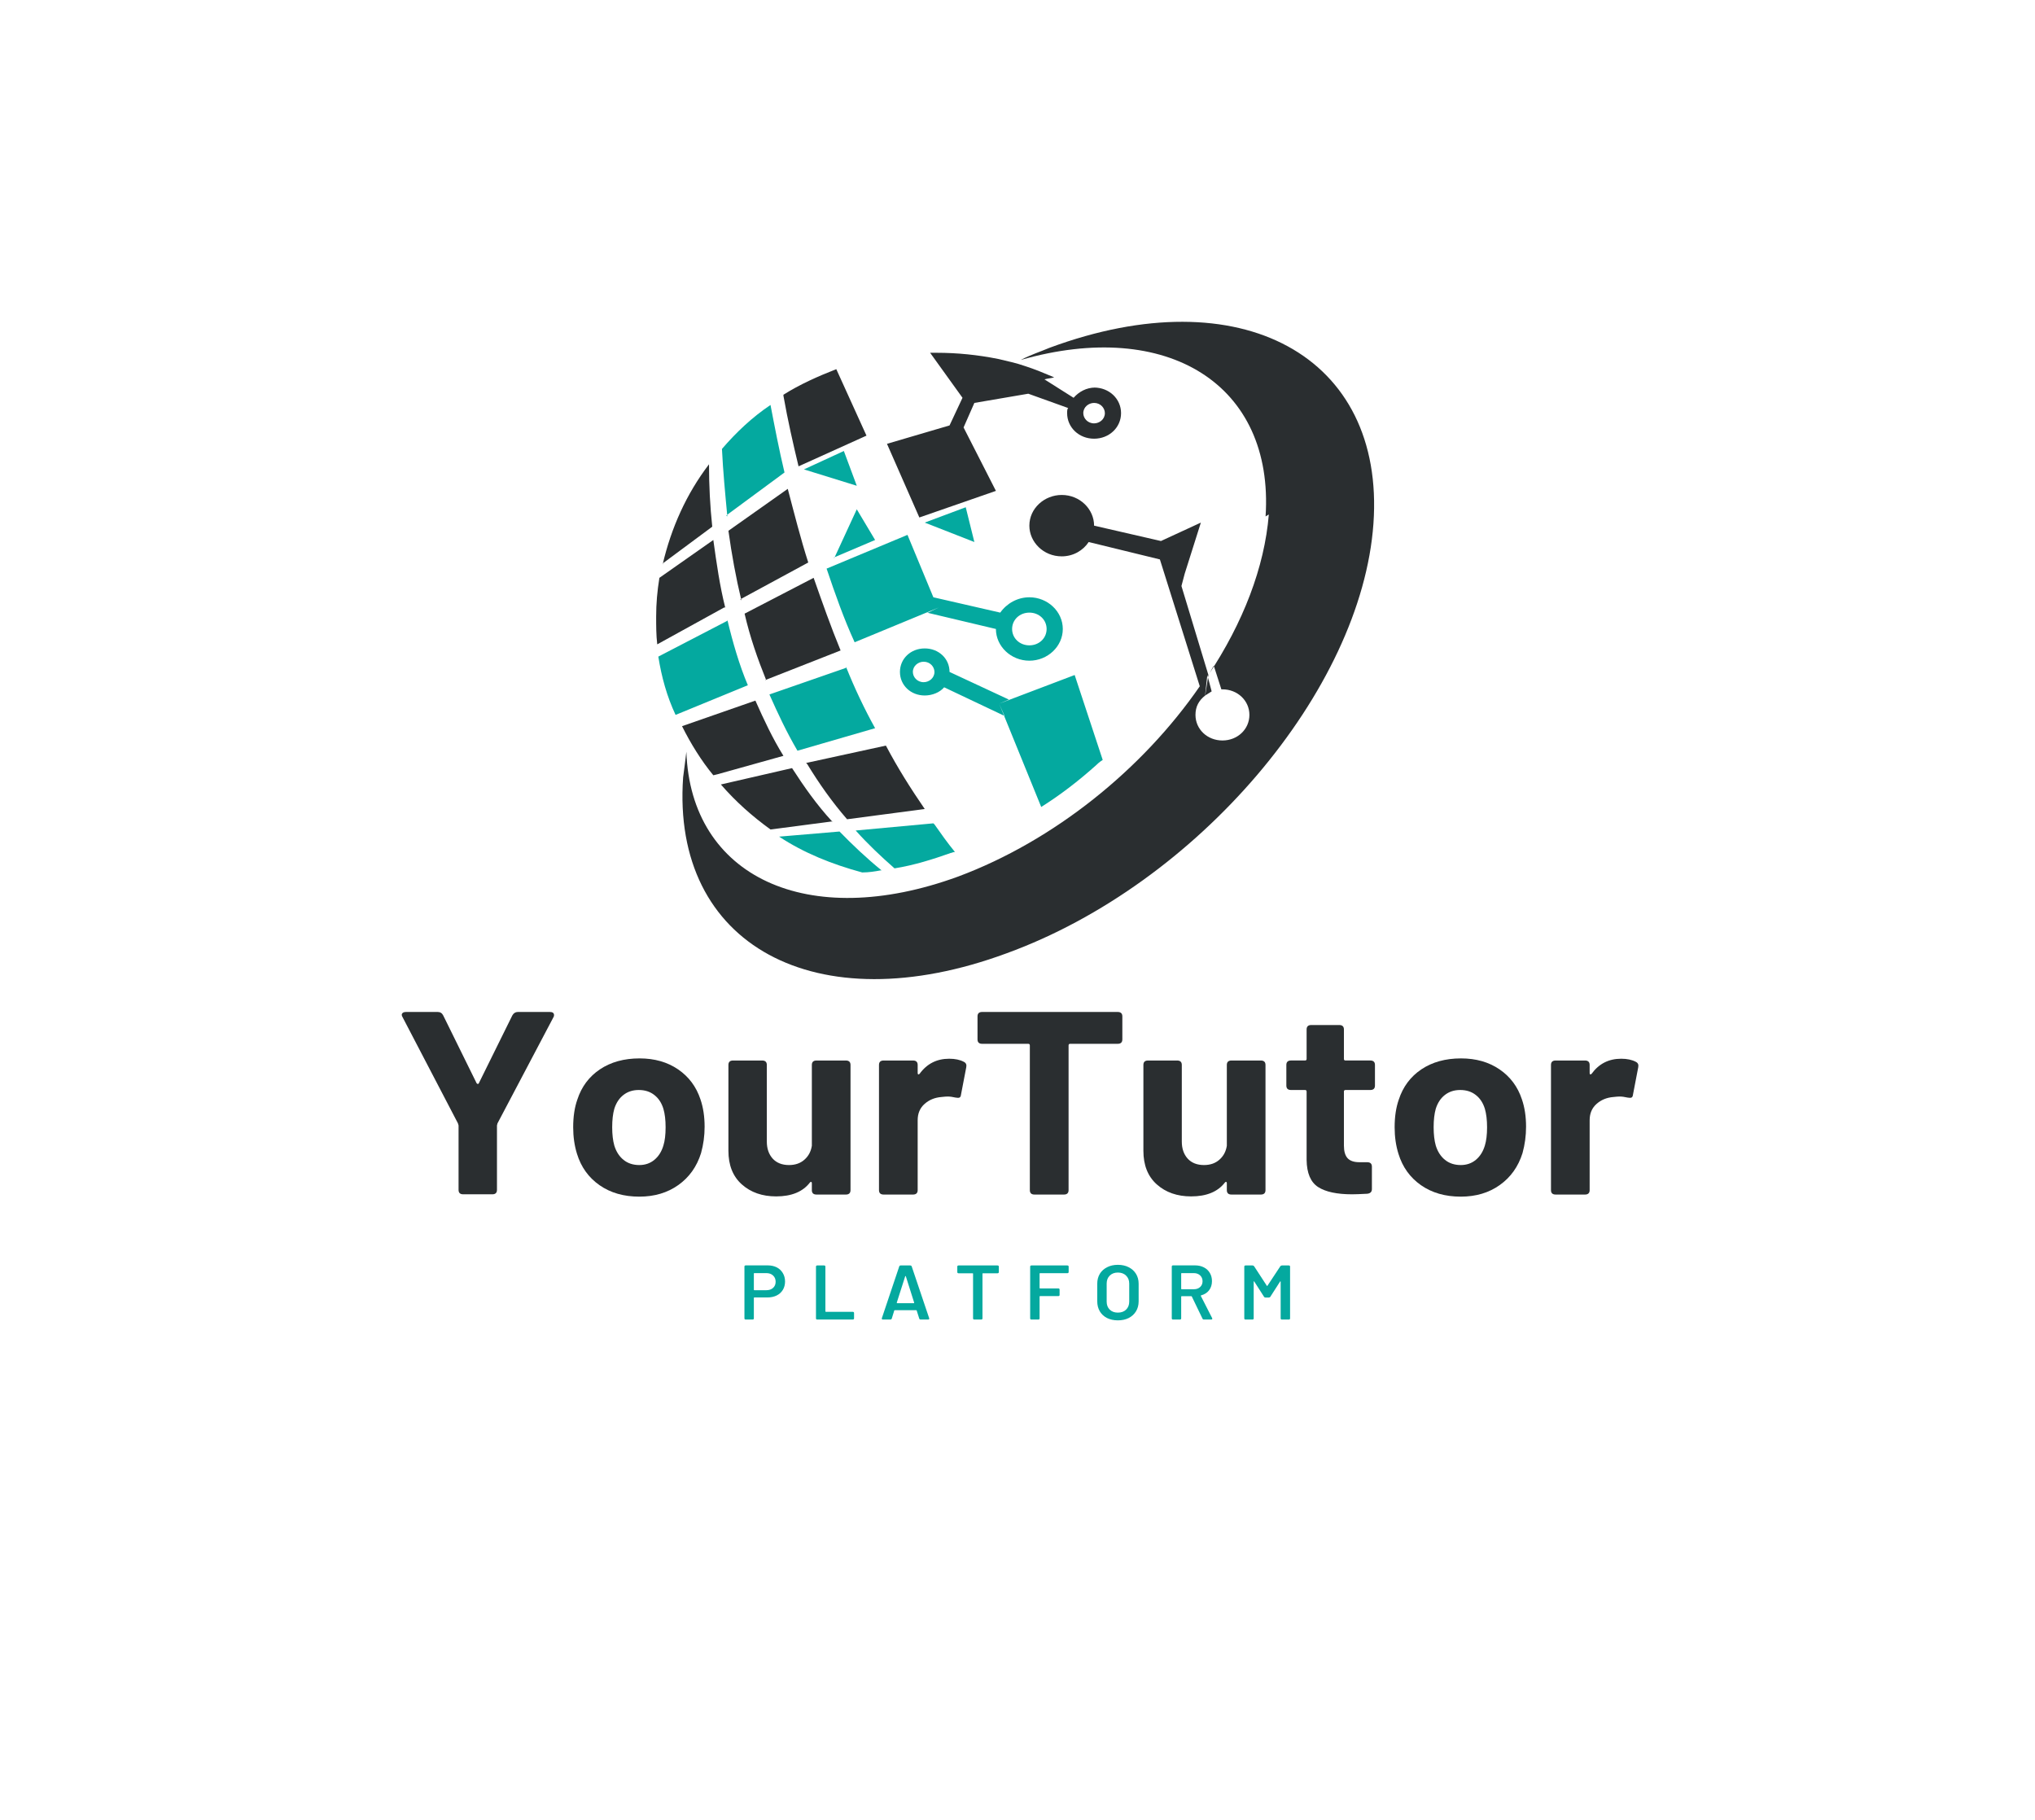 <svg width="142" height="127" viewBox="0 0 142 127" fill="none" xmlns="http://www.w3.org/2000/svg">
<path fill-rule="evenodd" clip-rule="evenodd" d="M88.537 35.898C88.235 39.609 86.731 43.465 84.321 47.104L82.44 40.894L82.666 40.038L83.795 36.468L81.01 37.754L76.344 36.682C76.344 35.54 75.365 34.54 74.086 34.54C72.882 34.54 71.828 35.469 71.828 36.682C71.828 37.824 72.806 38.824 74.086 38.824C74.914 38.824 75.591 38.396 75.967 37.824L80.936 39.038L83.719 47.89C79.73 53.672 73.559 58.669 66.86 61.168C56.324 65.022 48.194 61.168 47.894 52.459C47.819 53.1 47.743 53.672 47.668 54.243C46.839 65.95 56.926 71.446 70.247 66.521C83.569 61.667 95.01 48.175 95.837 36.54C96.665 24.833 86.58 19.336 73.257 24.262C72.581 24.548 71.904 24.761 71.226 25.119C81.462 22.192 88.913 26.831 88.311 36.039L88.537 35.898ZM84.321 47.104C84.472 46.89 84.548 46.676 84.699 46.463L85.225 48.104H85.301C86.354 48.104 87.182 48.89 87.182 49.888C87.182 50.888 86.354 51.673 85.301 51.673C84.246 51.673 83.419 50.888 83.419 49.888C83.419 49.317 83.644 48.89 84.097 48.533L84.321 47.104ZM84.097 48.533L84.548 48.247L84.246 47.104L84.097 48.461V48.533ZM85.074 48.175C85.074 48.175 85.074 48.175 84.999 48.175C84.999 48.175 84.999 48.175 85.074 48.175ZM84.999 48.175C84.999 48.175 84.999 48.175 84.924 48.175C84.924 48.175 84.924 48.175 84.999 48.175ZM84.924 48.175C84.924 48.175 84.924 48.175 84.85 48.175C84.85 48.175 84.85 48.175 84.924 48.175ZM84.85 48.175C84.85 48.175 84.85 48.175 84.774 48.175C84.774 48.175 84.774 48.175 84.85 48.175ZM84.774 48.175C84.774 48.175 84.774 48.175 84.699 48.175H84.774ZM84.699 48.175C84.699 48.175 84.699 48.175 84.623 48.175C84.623 48.175 84.623 48.175 84.699 48.175ZM84.623 48.175C84.623 48.175 84.623 48.175 84.548 48.175C84.548 48.175 84.548 48.175 84.623 48.175ZM84.548 48.175C84.548 48.175 84.548 48.175 84.472 48.175C84.472 48.175 84.472 48.175 84.548 48.175ZM84.472 48.175C84.472 48.175 84.472 48.175 84.397 48.175C84.397 48.175 84.397 48.175 84.472 48.175ZM84.397 48.175C84.397 48.175 84.397 48.175 84.321 48.175H84.397Z" fill="#2A2E30"/>
<path fill-rule="evenodd" clip-rule="evenodd" d="M58.054 57.312C57.001 56.17 56.097 54.886 55.269 53.601L50.302 54.743C51.355 55.956 52.485 56.956 53.765 57.884L58.13 57.312H58.054ZM76.344 28.117C76.795 28.117 77.097 28.474 77.097 28.83C77.097 29.259 76.72 29.544 76.344 29.544C75.892 29.544 75.591 29.187 75.591 28.83C75.591 28.402 75.967 28.117 76.344 28.117ZM76.344 27.045C77.397 27.045 78.226 27.831 78.226 28.83C78.226 29.829 77.397 30.614 76.344 30.614C75.29 30.614 74.463 29.829 74.463 28.83C74.463 28.688 74.463 28.544 74.537 28.474L71.753 27.474L67.99 28.117L67.237 29.829L69.494 34.255L64.151 36.111L61.893 30.971L66.258 29.688L67.162 27.759L64.903 24.618C65.054 24.618 65.205 24.618 65.356 24.618C66.786 24.618 68.215 24.761 69.645 25.047C70.247 25.19 70.925 25.332 71.527 25.546C72.204 25.761 72.882 26.047 73.559 26.332C73.333 26.402 73.108 26.402 72.882 26.474L74.914 27.759C75.29 27.331 75.818 27.045 76.42 27.045H76.344ZM54.667 27.616C54.969 29.33 55.344 30.971 55.722 32.542L60.462 30.4L58.356 25.761C57.077 26.26 55.797 26.831 54.667 27.546V27.616ZM46.237 39.323L49.7 36.754C49.549 35.327 49.474 33.898 49.474 32.399C47.894 34.47 46.839 36.826 46.237 39.395V39.323ZM50.604 42.393C50.227 40.894 50.002 39.323 49.775 37.682L46.012 40.323C45.862 41.251 45.786 42.107 45.786 43.036C45.786 43.678 45.786 44.321 45.862 44.964L50.528 42.393H50.604ZM51.657 41.822L56.399 39.253C55.871 37.61 55.42 35.826 54.969 34.113L50.829 37.039C51.055 38.682 51.355 40.323 51.732 41.894L51.657 41.822ZM53.388 47.461L58.656 45.391C57.979 43.75 57.377 42.036 56.775 40.323L51.957 42.822C52.334 44.463 52.861 45.962 53.463 47.461H53.388ZM47.592 50.674C48.194 51.888 48.947 53.1 49.775 54.1L50.076 54.028L54.667 52.744C53.914 51.531 53.312 50.245 52.71 48.89L47.592 50.674ZM56.324 53.315C57.151 54.671 58.054 55.956 59.108 57.17L64.527 56.455C63.549 55.028 62.646 53.601 61.817 52.03L56.248 53.243L56.324 53.315Z" fill="#2A2E30"/>
<path fill-rule="evenodd" clip-rule="evenodd" d="M50.678 35.969L54.742 32.971C54.367 31.4 54.065 29.83 53.765 28.259C52.485 29.115 51.355 30.187 50.377 31.329C50.453 32.899 50.604 34.47 50.753 36.04L50.678 35.969ZM70.398 48.818L66.258 46.89C66.258 45.962 65.505 45.249 64.527 45.249C63.549 45.249 62.797 45.962 62.797 46.89C62.797 47.818 63.549 48.533 64.527 48.533C65.054 48.533 65.58 48.318 65.882 47.962L70.096 49.96L69.721 49.104L72.655 56.313C74.01 55.457 75.214 54.529 76.42 53.457C76.569 53.315 76.72 53.172 76.946 53.03L74.989 47.104L69.721 49.104L70.398 48.818ZM64.678 42.75L69.494 43.892C69.494 45.106 70.549 46.105 71.828 46.105C73.108 46.105 74.161 45.106 74.161 43.892C74.161 42.678 73.108 41.68 71.828 41.68C71 41.68 70.247 42.108 69.796 42.75L65.129 41.68L63.323 37.325L57.679 39.68C58.281 41.465 58.883 43.179 59.636 44.82L65.505 42.393L64.754 42.75H64.678ZM71.828 45.034C71.151 45.034 70.624 44.535 70.624 43.892C70.624 43.249 71.151 42.75 71.828 42.75C72.506 42.75 73.032 43.249 73.032 43.892C73.032 44.535 72.506 45.034 71.828 45.034ZM64.452 46.177C64.903 46.177 65.205 46.533 65.205 46.89C65.205 47.319 64.829 47.605 64.452 47.605C64.001 47.605 63.699 47.247 63.699 46.89C63.699 46.463 64.076 46.177 64.452 46.177ZM61.517 60.739C60.462 59.883 59.485 58.954 58.581 58.026L54.367 58.383C56.097 59.525 58.054 60.31 60.162 60.882C60.613 60.882 61.064 60.811 61.442 60.739H61.517ZM65.129 57.455L59.709 57.955C60.538 58.883 61.442 59.739 62.419 60.597C63.774 60.382 65.129 59.954 66.333 59.525C66.409 59.525 66.484 59.454 66.635 59.454C66.108 58.811 65.656 58.17 65.205 57.527L65.129 57.455ZM59.785 33.898L58.883 31.472L56.097 32.756L59.785 33.898ZM64.527 36.468L67.99 37.824L67.388 35.397L64.527 36.468ZM58.205 38.896L61.064 37.682L59.785 35.54L58.205 38.967V38.896ZM59.034 46.605L53.689 48.461C54.291 49.817 54.893 51.102 55.646 52.387L61.064 50.816C60.313 49.461 59.636 48.032 59.034 46.533V46.605ZM50.753 43.321L45.937 45.82C46.162 47.247 46.539 48.603 47.141 49.888L52.184 47.818C51.581 46.391 51.13 44.82 50.753 43.249V43.321Z" fill="#04A99F"/>
<path d="M32.323 83.342C32.106 83.342 31.998 83.24 31.998 83.033V78.538L31.956 78.392L28.093 70.984C28.053 70.925 28.034 70.87 28.034 70.821C28.034 70.762 28.059 70.713 28.111 70.675C28.161 70.638 28.232 70.618 28.324 70.618H30.542C30.72 70.618 30.847 70.7 30.927 70.86L33.258 75.591C33.285 75.625 33.314 75.641 33.347 75.641C33.378 75.641 33.4 75.625 33.412 75.591L35.749 70.86C35.839 70.7 35.968 70.618 36.134 70.618H38.37C38.562 70.618 38.66 70.692 38.66 70.838C38.66 70.898 38.645 70.948 38.619 70.984L34.714 78.392L34.678 78.538V83.033C34.678 83.24 34.569 83.342 34.353 83.342H32.323Z" fill="#2A2E30"/>
<path d="M44.611 83.505C43.525 83.505 42.601 83.24 41.836 82.707C41.07 82.171 40.546 81.441 40.262 80.518C40.085 79.949 39.996 79.33 39.996 78.662C39.996 77.924 40.092 77.281 40.286 76.733C40.577 75.837 41.102 75.134 41.86 74.623C42.62 74.114 43.543 73.858 44.629 73.858C45.673 73.858 46.569 74.114 47.315 74.623C48.063 75.134 48.584 75.831 48.877 76.716C49.069 77.276 49.167 77.913 49.167 78.628C49.167 79.258 49.084 79.871 48.918 80.468C48.623 81.413 48.093 82.155 47.333 82.695C46.575 83.235 45.667 83.505 44.611 83.505ZM44.611 81.3C45.016 81.3 45.365 81.181 45.658 80.94C45.954 80.697 46.164 80.364 46.291 79.939C46.394 79.61 46.445 79.184 46.445 78.662C46.445 78.153 46.394 77.723 46.291 77.374C46.164 76.962 45.954 76.641 45.658 76.412C45.365 76.18 45.003 76.063 44.57 76.063C44.151 76.063 43.795 76.18 43.499 76.412C43.206 76.641 42.996 76.962 42.866 77.374C42.767 77.723 42.718 78.153 42.718 78.662C42.718 79.161 42.767 79.588 42.866 79.939C42.996 80.364 43.21 80.697 43.511 80.94C43.809 81.181 44.176 81.3 44.611 81.3Z" fill="#2A2E30"/>
<path d="M56.65 74.314C56.65 74.109 56.758 74.005 56.975 74.005H59.022C59.238 74.005 59.348 74.109 59.348 74.314V83.05C59.348 83.256 59.238 83.359 59.022 83.359H56.975C56.758 83.359 56.65 83.256 56.65 83.05V82.56C56.65 82.513 56.633 82.484 56.602 82.476C56.57 82.469 56.54 82.484 56.514 82.521C56.017 83.166 55.231 83.488 54.159 83.488C53.188 83.488 52.39 83.21 51.763 82.65C51.138 82.092 50.828 81.31 50.828 80.305V74.314C50.828 74.109 50.936 74.005 51.153 74.005H53.182C53.398 74.005 53.508 74.109 53.508 74.314V79.663C53.508 80.151 53.644 80.546 53.916 80.85C54.191 81.151 54.573 81.3 55.058 81.3C55.491 81.3 55.848 81.177 56.129 80.929C56.413 80.681 56.586 80.358 56.65 79.956V74.314Z" fill="#2A2E30"/>
<path d="M66.234 73.881C66.644 73.881 66.983 73.953 67.252 74.095C67.406 74.171 67.462 74.297 67.424 74.477L67.057 76.39C67.045 76.499 67.01 76.567 66.95 76.592C66.894 76.615 66.804 76.615 66.678 76.592C66.473 76.544 66.288 76.519 66.122 76.519C66.03 76.519 65.885 76.53 65.684 76.553C65.223 76.591 64.832 76.752 64.513 77.037C64.193 77.322 64.034 77.7 64.034 78.173V83.05C64.034 83.256 63.924 83.359 63.708 83.359H61.661C61.443 83.359 61.335 83.256 61.335 83.05V74.314C61.335 74.109 61.443 74.005 61.661 74.005H63.708C63.924 74.005 64.034 74.109 64.034 74.314V74.876C64.034 74.926 64.045 74.958 64.069 74.972C64.096 74.983 64.13 74.971 64.169 74.933C64.678 74.232 65.366 73.881 66.234 73.881Z" fill="#2A2E30"/>
<path d="M77.99 70.618C78.206 70.618 78.316 70.722 78.316 70.928V72.531C78.316 72.738 78.206 72.84 77.99 72.84H74.677C74.601 72.84 74.564 72.878 74.564 72.953V83.05C74.564 83.256 74.455 83.359 74.239 83.359H72.186C71.969 83.359 71.861 83.256 71.861 83.05V72.953C71.861 72.878 71.822 72.84 71.748 72.84H68.535C68.318 72.84 68.21 72.738 68.21 72.531V70.928C68.21 70.722 68.318 70.618 68.535 70.618H77.99Z" fill="#2A2E30"/>
<path d="M85.607 74.314C85.607 74.109 85.715 74.005 85.932 74.005H87.979C88.195 74.005 88.305 74.109 88.305 74.314V83.05C88.305 83.256 88.195 83.359 87.979 83.359H85.932C85.715 83.359 85.607 83.256 85.607 83.05V82.56C85.607 82.513 85.59 82.484 85.559 82.476C85.527 82.469 85.497 82.484 85.471 82.521C84.974 83.166 84.188 83.488 83.116 83.488C82.145 83.488 81.347 83.21 80.719 82.65C80.095 82.092 79.785 81.31 79.785 80.305V74.314C79.785 74.109 79.893 74.005 80.11 74.005H82.139C82.356 74.005 82.465 74.109 82.465 74.314V79.663C82.465 80.151 82.601 80.546 82.873 80.85C83.148 81.151 83.53 81.3 84.015 81.3C84.448 81.3 84.805 81.177 85.086 80.929C85.37 80.681 85.543 80.358 85.607 79.956V74.314Z" fill="#2A2E30"/>
<path d="M95.943 75.754C95.943 75.961 95.833 76.063 95.617 76.063H93.89C93.814 76.063 93.777 76.1 93.777 76.17V79.939C93.777 80.341 93.862 80.635 94.032 80.822C94.205 81.01 94.483 81.103 94.866 81.103H95.404C95.62 81.103 95.73 81.207 95.73 81.413V82.976C95.73 83.172 95.62 83.28 95.404 83.303C94.919 83.329 94.567 83.342 94.351 83.342C93.293 83.342 92.502 83.173 91.978 82.836C91.453 82.496 91.186 81.863 91.174 80.94V76.17C91.174 76.1 91.135 76.063 91.061 76.063H90.085C89.868 76.063 89.76 75.961 89.76 75.754V74.314C89.76 74.109 89.868 74.004 90.085 74.004H91.061C91.135 74.004 91.174 73.969 91.174 73.898V71.839C91.174 71.634 91.282 71.529 91.499 71.529H93.452C93.668 71.529 93.777 71.634 93.777 71.839V73.898C93.777 73.969 93.814 74.004 93.89 74.004H95.617C95.833 74.004 95.943 74.109 95.943 74.314V75.754Z" fill="#2A2E30"/>
<path d="M101.931 83.505C100.846 83.505 99.921 83.24 99.156 82.707C98.39 82.171 97.867 81.441 97.583 80.518C97.405 79.949 97.316 79.33 97.316 78.662C97.316 77.924 97.413 77.281 97.606 76.733C97.898 75.837 98.423 75.134 99.18 74.623C99.94 74.114 100.863 73.858 101.949 73.858C102.993 73.858 103.89 74.114 104.635 74.623C105.384 75.134 105.904 75.831 106.197 76.716C106.39 77.276 106.487 77.913 106.487 78.628C106.487 79.258 106.404 79.871 106.239 80.468C105.943 81.413 105.413 82.155 104.653 82.695C103.896 83.235 102.988 83.505 101.931 83.505ZM101.931 81.3C102.337 81.3 102.686 81.181 102.979 80.94C103.274 80.697 103.485 80.364 103.612 79.939C103.714 79.61 103.766 79.184 103.766 78.662C103.766 78.153 103.714 77.723 103.612 77.374C103.485 76.962 103.274 76.641 102.979 76.412C102.686 76.18 102.323 76.063 101.89 76.063C101.471 76.063 101.115 76.18 100.819 76.412C100.526 76.641 100.316 76.962 100.186 77.374C100.087 77.723 100.038 78.153 100.038 78.662C100.038 79.161 100.087 79.588 100.186 79.939C100.316 80.364 100.531 80.697 100.831 80.94C101.13 81.181 101.497 81.3 101.931 81.3Z" fill="#2A2E30"/>
<path d="M113.125 73.881C113.534 73.881 113.873 73.953 114.142 74.095C114.296 74.171 114.352 74.297 114.314 74.477L113.947 76.39C113.935 76.499 113.9 76.567 113.84 76.592C113.784 76.615 113.694 76.615 113.568 76.592C113.363 76.544 113.178 76.519 113.012 76.519C112.92 76.519 112.775 76.53 112.574 76.553C112.113 76.591 111.722 76.752 111.403 77.037C111.083 77.322 110.924 77.7 110.924 78.173V83.05C110.924 83.256 110.814 83.359 110.598 83.359H108.551C108.334 83.359 108.226 83.256 108.226 83.05V74.314C108.226 74.109 108.334 74.005 108.551 74.005H110.598C110.814 74.005 110.924 74.109 110.924 74.314V74.876C110.924 74.926 110.935 74.958 110.959 74.972C110.986 74.983 111.02 74.971 111.06 74.933C111.568 74.232 112.256 73.881 113.125 73.881Z" fill="#2A2E30"/>
<path d="M53.573 88.302C53.812 88.302 54.024 88.35 54.206 88.442C54.386 88.537 54.527 88.67 54.626 88.842C54.728 89.01 54.78 89.206 54.78 89.427C54.78 89.649 54.728 89.843 54.626 90.012C54.523 90.18 54.378 90.313 54.188 90.406C54.002 90.496 53.787 90.54 53.543 90.54H52.638C52.614 90.54 52.603 90.55 52.603 90.569V91.997C52.603 92.054 52.573 92.082 52.514 92.082H52.041C51.977 92.082 51.946 92.054 51.946 91.997V88.386C51.946 88.33 51.977 88.302 52.041 88.302H53.573ZM53.478 90.034C53.67 90.034 53.827 89.981 53.946 89.871C54.064 89.763 54.123 89.621 54.123 89.444C54.123 89.264 54.064 89.12 53.946 89.01C53.827 88.898 53.67 88.842 53.478 88.842H52.638C52.614 88.842 52.603 88.852 52.603 88.87V90.001C52.603 90.023 52.614 90.034 52.638 90.034H53.478Z" fill="#04A99F"/>
<path d="M57.027 92.082C56.968 92.082 56.938 92.054 56.938 91.997V88.392C56.938 88.335 56.968 88.307 57.027 88.307H57.507C57.566 88.307 57.595 88.335 57.595 88.392V91.508C57.595 91.531 57.607 91.542 57.631 91.542H59.5C59.562 91.542 59.595 91.57 59.595 91.626V91.997C59.595 92.054 59.562 92.082 59.5 92.082H57.027Z" fill="#04A99F"/>
<path d="M64.245 92.082C64.193 92.082 64.159 92.059 64.144 92.014L63.967 91.457C63.962 91.439 63.949 91.429 63.925 91.429H62.44C62.416 91.429 62.402 91.439 62.399 91.457L62.227 92.014C62.211 92.059 62.175 92.082 62.121 92.082H61.606C61.573 92.082 61.553 92.073 61.541 92.054C61.529 92.035 61.526 92.013 61.535 91.986L62.748 88.375C62.763 88.33 62.797 88.307 62.848 88.307H63.511C63.566 88.307 63.601 88.33 63.618 88.375L64.836 91.986C64.839 91.995 64.842 92.003 64.842 92.014C64.842 92.059 64.814 92.082 64.76 92.082H64.245ZM62.576 90.9C62.572 90.927 62.582 90.94 62.606 90.94H63.766C63.785 90.94 63.792 90.927 63.789 90.9L63.209 89.067C63.205 89.053 63.197 89.044 63.186 89.044C63.177 89.044 63.169 89.053 63.162 89.067L62.576 90.9Z" fill="#04A99F"/>
<path d="M69.603 88.307C69.665 88.307 69.698 88.335 69.698 88.392V88.763C69.698 88.823 69.665 88.853 69.603 88.853H68.592C68.568 88.853 68.556 88.863 68.556 88.881V91.997C68.556 92.054 68.526 92.082 68.467 92.082H67.988C67.929 92.082 67.899 92.054 67.899 91.997V88.881C67.899 88.863 67.888 88.853 67.864 88.853H66.888C66.828 88.853 66.799 88.823 66.799 88.763V88.392C66.799 88.335 66.828 88.307 66.888 88.307H69.603Z" fill="#04A99F"/>
<path d="M74.57 88.757C74.57 88.818 74.538 88.847 74.476 88.847H72.576C72.553 88.847 72.541 88.857 72.541 88.876V89.877C72.541 89.899 72.553 89.91 72.576 89.91H73.849C73.908 89.91 73.937 89.939 73.937 89.995V90.361C73.937 90.417 73.908 90.445 73.849 90.445H72.576C72.553 90.445 72.541 90.456 72.541 90.479V91.997C72.541 92.054 72.511 92.082 72.452 92.082H71.973C71.914 92.082 71.884 92.054 71.884 91.997V88.392C71.884 88.335 71.914 88.307 71.973 88.307H74.476C74.538 88.307 74.57 88.335 74.57 88.392V88.757Z" fill="#04A99F"/>
<path d="M78.003 92.138C77.719 92.138 77.466 92.083 77.246 91.975C77.028 91.862 76.861 91.708 76.743 91.508C76.625 91.306 76.565 91.073 76.565 90.811V89.579C76.565 89.32 76.625 89.092 76.743 88.892C76.864 88.694 77.034 88.541 77.252 88.431C77.468 88.319 77.719 88.263 78.003 88.263C78.29 88.263 78.543 88.319 78.76 88.431C78.976 88.541 79.147 88.694 79.269 88.892C79.391 89.092 79.453 89.32 79.453 89.579V90.811C79.453 91.073 79.391 91.306 79.269 91.508C79.147 91.708 78.976 91.862 78.76 91.975C78.543 92.083 78.29 92.138 78.003 92.138ZM78.003 91.598C78.243 91.598 78.435 91.529 78.577 91.39C78.722 91.248 78.796 91.062 78.796 90.833V89.573C78.796 89.341 78.722 89.155 78.577 89.016C78.435 88.874 78.243 88.802 78.003 88.802C77.769 88.802 77.58 88.874 77.435 89.016C77.293 89.155 77.222 89.341 77.222 89.573V90.833C77.222 91.062 77.293 91.248 77.435 91.39C77.58 91.529 77.769 91.598 78.003 91.598Z" fill="#04A99F"/>
<path d="M84.013 92.082C83.957 92.082 83.922 92.059 83.907 92.014L83.162 90.473C83.157 90.459 83.144 90.451 83.12 90.451H82.457C82.434 90.451 82.422 90.462 82.422 90.484V91.997C82.422 92.054 82.392 92.082 82.333 92.082H81.854C81.795 92.082 81.765 92.054 81.765 91.997V88.386C81.765 88.33 81.795 88.302 81.854 88.302H83.392C83.624 88.302 83.83 88.35 84.008 88.442C84.185 88.532 84.323 88.662 84.422 88.831C84.519 88.996 84.57 89.185 84.57 89.399C84.57 89.65 84.502 89.864 84.368 90.04C84.234 90.213 84.049 90.331 83.812 90.394C83.8 90.398 83.792 90.406 83.789 90.417C83.784 90.425 83.786 90.432 83.795 90.439L84.582 91.981L84.593 92.02C84.593 92.062 84.565 92.082 84.51 92.082H84.013ZM82.457 88.842C82.434 88.842 82.422 88.852 82.422 88.87V89.933C82.422 89.956 82.434 89.967 82.457 89.967H83.303C83.484 89.967 83.63 89.916 83.741 89.815C83.855 89.711 83.913 89.576 83.913 89.41C83.913 89.241 83.855 89.105 83.741 88.999C83.63 88.895 83.484 88.842 83.303 88.842H82.457Z" fill="#04A99F"/>
<path d="M86.913 92.082C86.854 92.082 86.825 92.054 86.825 91.997V88.392C86.825 88.335 86.854 88.307 86.913 88.307H87.399C87.449 88.307 87.487 88.327 87.511 88.364L88.398 89.725C88.406 89.736 88.413 89.742 88.422 89.742C88.43 89.742 88.436 89.736 88.44 89.725L89.339 88.364C89.363 88.327 89.4 88.307 89.452 88.307H89.931C89.99 88.307 90.02 88.335 90.02 88.392V91.997C90.02 92.054 89.99 92.082 89.931 92.082H89.452C89.392 92.082 89.363 92.054 89.363 91.997V89.444C89.363 89.43 89.357 89.42 89.345 89.415C89.336 89.413 89.329 89.418 89.322 89.432L88.647 90.484C88.623 90.526 88.585 90.546 88.535 90.546H88.31C88.258 90.546 88.221 90.526 88.197 90.484L87.523 89.432C87.514 89.418 87.505 89.413 87.493 89.415C87.484 89.42 87.481 89.43 87.481 89.444V91.997C87.481 92.054 87.452 92.082 87.393 92.082H86.913Z" fill="#04A99F"/>
</svg>
